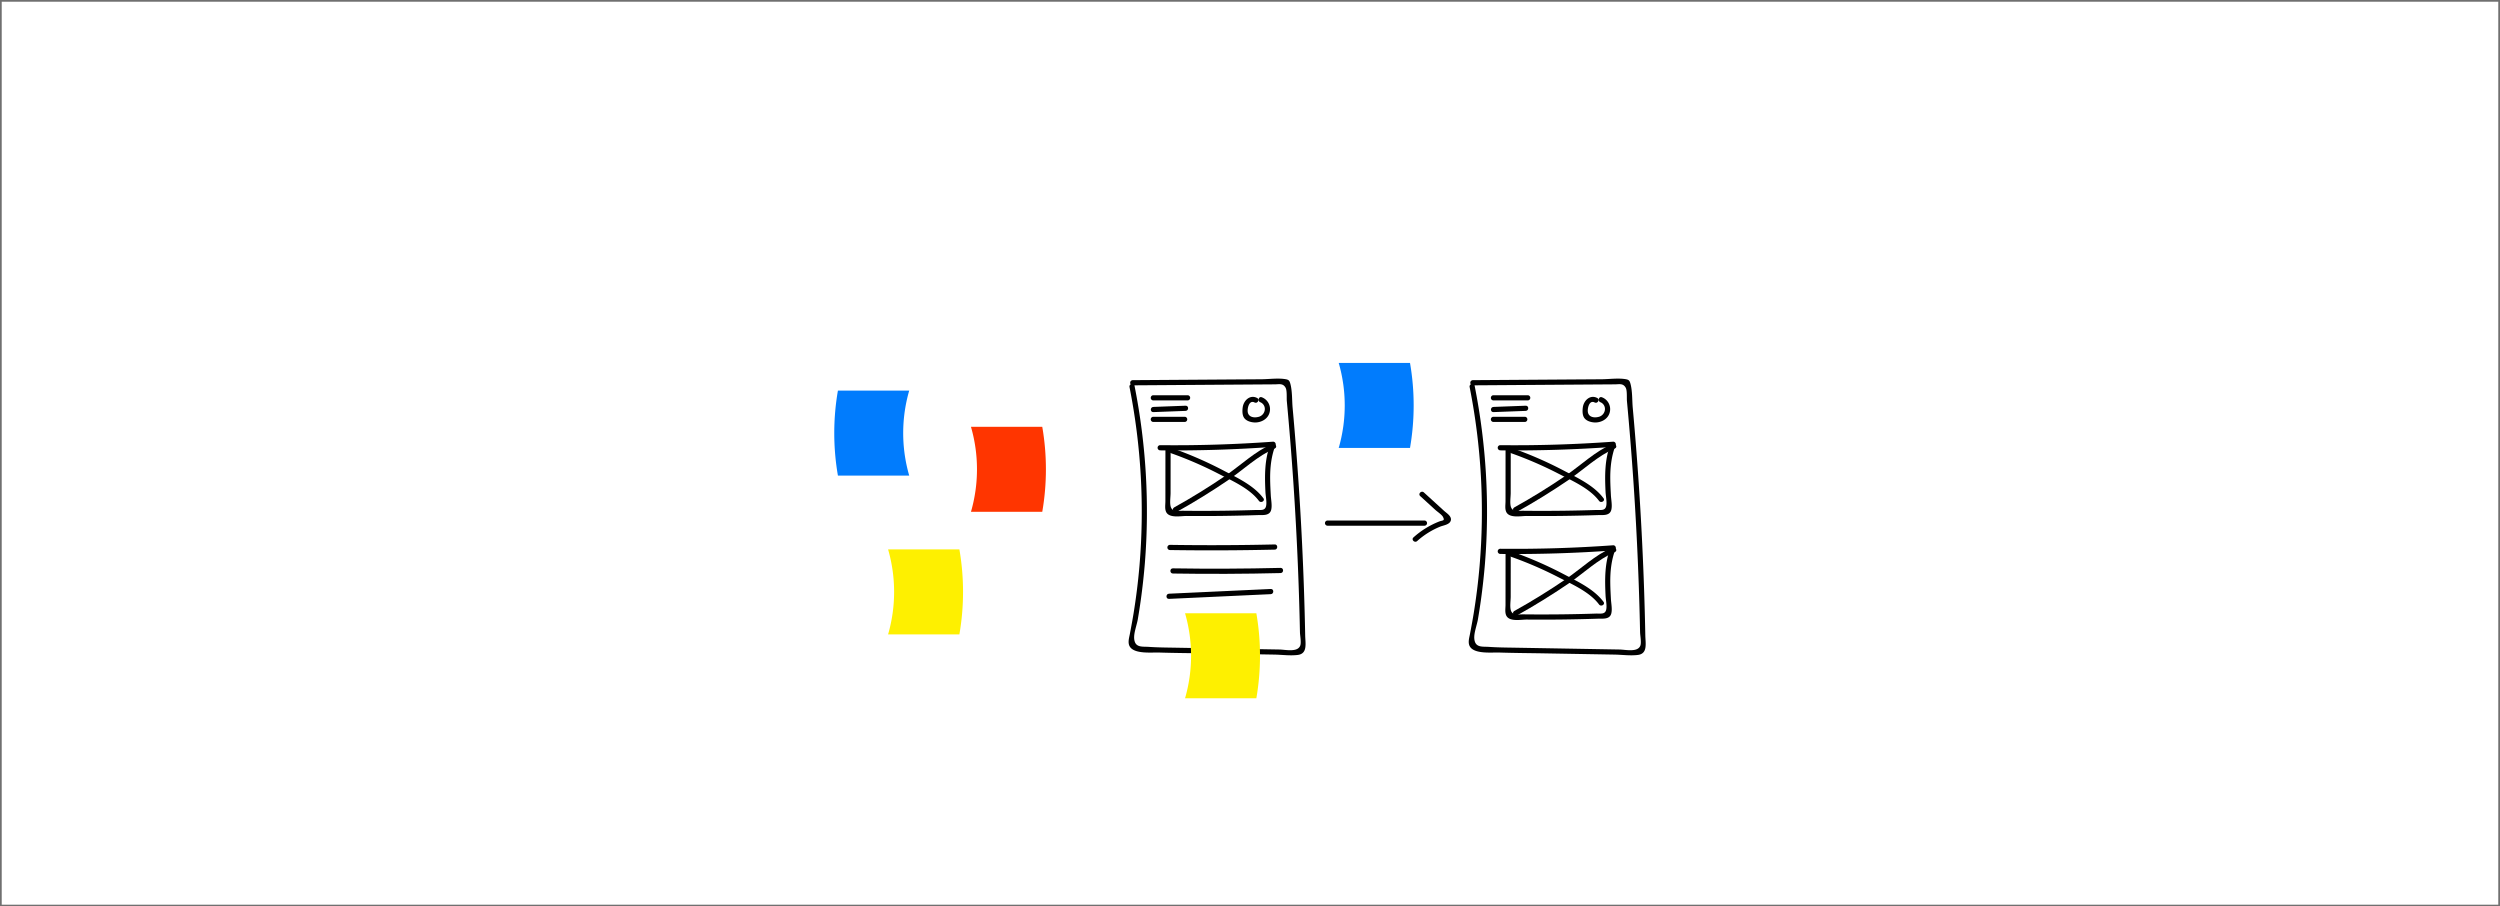 <svg xmlns="http://www.w3.org/2000/svg" width="1448" height="525" viewBox="0 0 1448 525">
  <g id="Group_12" data-name="Group 12" transform="translate(-12469 -12258)">
    <g id="Rectangle_41" data-name="Rectangle 41" transform="translate(12469 12258)" fill="#fff" stroke="#707070" stroke-width="1">
      <rect width="1448" height="525" stroke="none"/>
      <rect x="0.5" y="0.5" width="1447" height="524" fill="none"/>
    </g>
    <g id="Group_11" data-name="Group 11" transform="translate(1982 -439)">
      <rect id="Rectangle_40" data-name="Rectangle 40" width="554" height="226" transform="translate(10934 12888.337)" fill="#fff"/>
      <path id="Path_15" data-name="Path 15" d="M631.121,224.8h-41.3a144.46,144.46,0,0,1,0-49.247h41.3a88.612,88.612,0,0,0,0,49.247Z" transform="translate(10382.5 12747.668)" fill="#017cfd"/>
      <path id="Path_16" data-name="Path 16" d="M666.879,245.781h41.3a144.46,144.46,0,0,0,0-49.247h-41.3a88.612,88.612,0,0,1,0,49.247Z" transform="translate(10382.5 12747.668)" fill="#ff3500"/>
      <path id="Path_17" data-name="Path 17" d="M758.714,173.534A370.784,370.784,0,0,1,764.451,277.4q-1.174,13.56-3.355,27.007c-.663,4.075-1.418,8.131-2.194,12.186-.445,2.323-1.378,5.216.083,7.4,2.846,4.26,12.6,3.148,16.895,3.287,8.94.289,17.893.338,26.836.494l26.9.47,12.954.226c4.414.077,9.248.761,13.627.2,5.763-.743,4.359-6.778,4.272-11.262q-.259-13.3-.709-26.589-1.783-52.676-6.566-105.192c-.407-4.467-.153-9.81-1.356-14.129-.486-1.746-.97-2.251-2.866-2.564-4.344-.718-9.52.038-13.915.069l-14.695.1-59.759.416a1.5,1.5,0,0,0,0,3l48.983-.341,21.552-.15,11.756-.082c2.416-.017,4.674-.748,6.19,1.91.959,1.682.566,5.888.748,7.846q4.39,47.083,6.369,94.35.494,11.812.838,23.629.143,4.924.26,9.848.07,2.955.131,5.909c.042,2.032.883,6.014.145,7.88-1.573,3.98-8.586,2.268-12.015,2.208l-11.958-.209L809.69,324.9l-23.915-.417c-3.954-.069-7.913-.1-11.865-.268-1.311-.056-2.624-.119-3.933-.212-3.9-.278-8.095.644-8.558-4.744-.286-3.325,1.532-7.91,2.1-11.235q.962-5.634,1.748-11.3,1.47-10.578,2.342-21.226a373.927,373.927,0,0,0-6-102.768c-.374-1.892-3.266-1.091-2.893.8Z" transform="translate(10382.5 12747.668)"/>
      <path id="Path_18" data-name="Path 18" d="M955.714,173.534A370.784,370.784,0,0,1,961.451,277.4q-1.174,13.56-3.355,27.007c-.663,4.075-1.418,8.131-2.194,12.186-.445,2.323-1.378,5.216.083,7.4,2.846,4.26,12.6,3.148,16.895,3.287,8.94.289,17.893.338,26.836.494l26.9.47,12.954.226c4.414.077,9.248.761,13.627.2,5.763-.743,4.359-6.778,4.272-11.262q-.259-13.3-.709-26.589-1.783-52.676-6.566-105.192c-.407-4.467-.153-9.81-1.356-14.129-.486-1.746-.97-2.251-2.866-2.564-4.344-.718-9.52.038-13.915.069l-14.695.1-59.759.416a1.5,1.5,0,0,0,0,3l48.983-.341,21.552-.15,11.756-.082c2.416-.017,4.674-.748,6.19,1.91.959,1.682.566,5.888.748,7.846q4.39,47.083,6.369,94.35.494,11.812.838,23.629.143,4.924.26,9.848.07,2.955.131,5.909c.042,2.032.883,6.014.145,7.88-1.573,3.98-8.586,2.268-12.015,2.208l-11.958-.209-23.915-.417-23.915-.417c-3.954-.069-7.913-.1-11.865-.268-1.311-.056-2.624-.119-3.933-.212-3.9-.278-8.095.644-8.558-4.744-.286-3.325,1.532-7.91,2.1-11.235q.962-5.634,1.748-11.3,1.47-10.578,2.342-21.226a373.927,373.927,0,0,0-6-102.768c-.374-1.892-3.266-1.091-2.893.8Z" transform="translate(10382.5 12747.668)"/>
      <path id="Path_19" data-name="Path 19" d="M772.508,181.255H792.35a1.5,1.5,0,0,0,0-3H772.508a1.5,1.5,0,0,0,0,3Z" transform="translate(10382.5 12747.668)"/>
      <path id="Path_20" data-name="Path 20" d="M772.507,188.023l18.7-.707c1.924-.073,1.934-3.073,0-3l-18.7.707C770.582,185.1,770.573,188.1,772.507,188.023Z" transform="translate(10382.5 12747.668)"/>
      <path id="Path_21" data-name="Path 21" d="M772.508,193.728H790.65a1.5,1.5,0,0,0,0-3H772.508a1.5,1.5,0,0,0,0,3Z" transform="translate(10382.5 12747.668)"/>
      <path id="Path_22" data-name="Path 22" d="M832.627,179.847c-4.072-2.125-7.768,1.369-8.341,5.361-.28,1.952-.341,4.62.9,6.278,1.27,1.693,3.713,2.4,5.741,2.528,3.873.239,7.993-1.921,8.946-5.887a7.351,7.351,0,0,0-4.574-8.711c-1.828-.633-2.614,2.264-.8,2.893a4.209,4.209,0,0,1,2.567,4.355,4.815,4.815,0,0,1-4.009,4.206c-2.476.57-5.378-.042-5.857-2.835-.358-2.09.777-7.232,3.909-5.6,1.71.892,3.228-1.7,1.514-2.59Z" transform="translate(10382.5 12747.668)"/>
      <path id="Path_23" data-name="Path 23" d="M969.508,181.255H989.35a1.5,1.5,0,0,0,0-3H969.508a1.5,1.5,0,0,0,0,3Z" transform="translate(10382.5 12747.668)"/>
      <path id="Path_24" data-name="Path 24" d="M969.507,188.023l18.7-.707c1.924-.073,1.934-3.073,0-3l-18.7.707C967.582,185.1,967.573,188.1,969.507,188.023Z" transform="translate(10382.5 12747.668)"/>
      <path id="Path_25" data-name="Path 25" d="M969.508,193.728H987.65a1.5,1.5,0,0,0,0-3H969.508a1.5,1.5,0,0,0,0,3Z" transform="translate(10382.5 12747.668)"/>
      <path id="Path_26" data-name="Path 26" d="M1029.627,179.847c-4.072-2.125-7.768,1.369-8.341,5.361-.28,1.952-.341,4.62.9,6.278,1.27,1.693,3.713,2.4,5.741,2.528,3.873.239,7.993-1.921,8.946-5.887a7.351,7.351,0,0,0-4.574-8.711c-1.828-.633-2.613,2.264-.8,2.893a4.208,4.208,0,0,1,2.567,4.355,4.815,4.815,0,0,1-4.009,4.206c-2.476.57-5.378-.042-5.857-2.835-.358-2.09.777-7.232,3.909-5.6,1.71.892,3.228-1.7,1.514-2.59Z" transform="translate(10382.5 12747.668)"/>
      <path id="Path_27" data-name="Path 27" d="M776.476,210.18q32.738.344,65.41-2.022l-1.446-1.9c-3.565,9.034-3.467,18.556-2.995,28.112.118,2.394.87,5.623.384,7.995-.611,2.982-3.288,2.269-5.951,2.356q-8.8.284-17.6.409-8.312.117-16.625.093-3.912-.012-7.823-.056c-3.062-.034-6.543.855-7.334-2.692-.507-2.272,0-5.261.005-7.6l.006-8.547.011-17.094a1.5,1.5,0,0,0-3,0l-.014,20.892-.006,9.5c0,1.886-.393,4.165.311,5.956,1.62,4.119,8.621,2.574,11.977,2.6q10.268.095,20.537-.031t20.531-.466c2.948-.1,7.027.572,7.921-3.063.627-2.549-.1-5.872-.238-8.473-.153-2.968-.317-5.937-.356-8.909-.093-6.941.587-13.693,3.151-20.188a1.507,1.507,0,0,0-1.446-1.9q-32.655,2.365-65.41,2.022a1.5,1.5,0,0,0,0,3Z" transform="translate(10382.5 12747.668)"/>
      <path id="Path_28" data-name="Path 28" d="M782.7,211.81a220.122,220.122,0,0,1,27.263,11.773c7.906,4.086,18.257,8.549,23.7,15.852,1.14,1.531,3.746.036,2.59-1.514-5.556-7.457-15.122-11.845-23.157-16.084a225.408,225.408,0,0,0-29.6-12.92c-1.822-.649-2.606,2.249-.8,2.893Z" transform="translate(10382.5 12747.668)"/>
      <path id="Path_29" data-name="Path 29" d="M841.376,206.467c-9.914,4.239-18.313,12.407-27.172,18.459q-14.384,9.826-29.625,18.289c-1.686.941-.175,3.534,1.514,2.59q15.208-8.492,29.625-18.289c8.858-6.051,17.261-14.221,27.172-18.459,1.77-.757.243-3.342-1.514-2.59Z" transform="translate(10382.5 12747.668)"/>
      <path id="Path_30" data-name="Path 30" d="M973.476,210.18q32.738.344,65.41-2.022l-1.446-1.9c-3.565,9.034-3.467,18.556-2.995,28.112.118,2.394.87,5.623.384,7.995-.611,2.982-3.288,2.269-5.951,2.356q-8.8.284-17.6.409-8.312.117-16.625.093-3.912-.012-7.823-.056c-3.062-.034-6.543.855-7.334-2.692-.507-2.272,0-5.261.005-7.6l.006-8.547.011-17.094a1.5,1.5,0,0,0-3,0l-.014,20.892-.006,9.5c0,1.886-.393,4.165.311,5.956,1.62,4.119,8.621,2.574,11.977,2.6q10.268.095,20.537-.031t20.531-.466c2.948-.1,7.027.572,7.921-3.063.627-2.549-.1-5.872-.238-8.473-.153-2.968-.317-5.937-.356-8.909-.093-6.941.587-13.693,3.151-20.188a1.507,1.507,0,0,0-1.446-1.9q-32.655,2.365-65.41,2.022a1.5,1.5,0,0,0,0,3Z" transform="translate(10382.5 12747.668)"/>
      <path id="Path_31" data-name="Path 31" d="M979.7,211.81a220.12,220.12,0,0,1,27.263,11.773c7.906,4.086,18.257,8.549,23.7,15.852,1.14,1.531,3.746.036,2.59-1.514-5.556-7.457-15.122-11.845-23.157-16.084a225.418,225.418,0,0,0-29.6-12.92c-1.822-.649-2.606,2.249-.8,2.893Z" transform="translate(10382.5 12747.668)"/>
      <path id="Path_32" data-name="Path 32" d="M1038.376,206.467c-9.914,4.239-18.313,12.407-27.172,18.459q-14.384,9.826-29.625,18.289c-1.686.941-.175,3.534,1.514,2.59q15.208-8.492,29.625-18.289c8.858-6.051,17.261-14.221,27.172-18.459,1.77-.757.243-3.342-1.514-2.59Z" transform="translate(10382.5 12747.668)"/>
      <path id="Path_33" data-name="Path 33" d="M973.476,270.18q32.738.344,65.41-2.022l-1.446-1.9c-3.565,9.034-3.467,18.556-2.995,28.112.118,2.394.87,5.623.384,7.995-.611,2.982-3.288,2.269-5.951,2.356q-8.8.285-17.6.409-8.312.117-16.625.093-3.912-.012-7.823-.056c-3.062-.034-6.543.855-7.334-2.692-.507-2.272,0-5.261.005-7.6l.006-8.547.011-17.094a1.5,1.5,0,0,0-3,0l-.014,20.892-.006,9.5c0,1.886-.393,4.165.311,5.956,1.62,4.119,8.621,2.574,11.977,2.6q10.268.095,20.537-.031t20.531-.466c2.948-.1,7.027.572,7.921-3.063.627-2.549-.1-5.872-.238-8.473-.153-2.968-.317-5.937-.356-8.909-.093-6.941.587-13.693,3.151-20.188a1.507,1.507,0,0,0-1.446-1.9q-32.655,2.365-65.41,2.022a1.5,1.5,0,0,0,0,3Z" transform="translate(10382.5 12747.668)"/>
      <path id="Path_34" data-name="Path 34" d="M979.7,271.81a220.118,220.118,0,0,1,27.263,11.773c7.906,4.086,18.257,8.549,23.7,15.852,1.14,1.531,3.746.036,2.59-1.514-5.556-7.457-15.122-11.845-23.157-16.084a225.4,225.4,0,0,0-29.6-12.92C978.672,268.268,977.888,271.166,979.7,271.81Z" transform="translate(10382.5 12747.668)"/>
      <path id="Path_35" data-name="Path 35" d="M1038.376,266.467c-9.914,4.239-18.313,12.407-27.172,18.459q-14.384,9.826-29.625,18.289c-1.686.941-.175,3.534,1.514,2.59q15.208-8.492,29.625-18.289c8.858-6.051,17.261-14.221,27.172-18.459C1041.66,268.3,1040.133,265.716,1038.376,266.467Z" transform="translate(10382.5 12747.668)"/>
      <path id="Path_36" data-name="Path 36" d="M782.147,267.918q30.334.461,60.666-.242c1.927-.045,1.934-3.045,0-3q-30.329.7-60.666.242a1.5,1.5,0,0,0,0,3Z" transform="translate(10382.5 12747.668)"/>
      <path id="Path_37" data-name="Path 37" d="M783.848,281.52q31.184.5,62.366-.268c1.927-.047,1.934-3.047,0-3q-31.179.765-62.366.268C781.917,278.489,781.916,281.489,783.848,281.52Z" transform="translate(10382.5 12747.668)"/>
      <path id="Path_38" data-name="Path 38" d="M781.572,296.206l58.965-2.738c1.922-.089,1.933-3.09,0-3l-58.965,2.738C779.65,293.295,779.639,296.3,781.572,296.206Z" transform="translate(10382.5 12747.668)"/>
      <path id="Path_39" data-name="Path 39" d="M873.421,253.822h56.126a1.5,1.5,0,0,0,0-3H873.421a1.5,1.5,0,0,0,0,3Z" transform="translate(10382.5 12747.668)"/>
      <path id="Path_40" data-name="Path 40" d="M927.089,236.671l8.769,8c1,.915,3.761,2.805,4.384,4,1.288,2.475-.1,1.91-2.3,2.767a49.36,49.36,0,0,0-14.764,9.167c-1.451,1.279.677,3.394,2.121,2.121a45.833,45.833,0,0,1,13.44-8.4c1.769-.7,5.125-1.11,5.966-3.217,1.029-2.579-2.248-4.482-3.8-5.9L929.21,234.549c-1.424-1.3-3.551.816-2.121,2.121Z" transform="translate(10382.5 12747.668)"/>
      <path id="Path_41" data-name="Path 41" d="M790.879,353.781h41.3a144.46,144.46,0,0,0,0-49.247h-41.3A88.612,88.612,0,0,1,790.879,353.781Z" transform="translate(10382.5 12747.668)" fill="#fef000"/>
      <path id="Path_42" data-name="Path 42" d="M618.879,316.781h41.3a144.46,144.46,0,0,0,0-49.247h-41.3A88.612,88.612,0,0,1,618.879,316.781Z" transform="translate(10382.5 12747.668)" fill="#fef000"/>
      <path id="Path_43" data-name="Path 43" d="M879.879,208.781h41.3a144.46,144.46,0,0,0,0-49.247h-41.3a88.612,88.612,0,0,1,0,49.247Z" transform="translate(10382.5 12747.668)" fill="#017cfd"/>
    </g>
  </g>
</svg>
